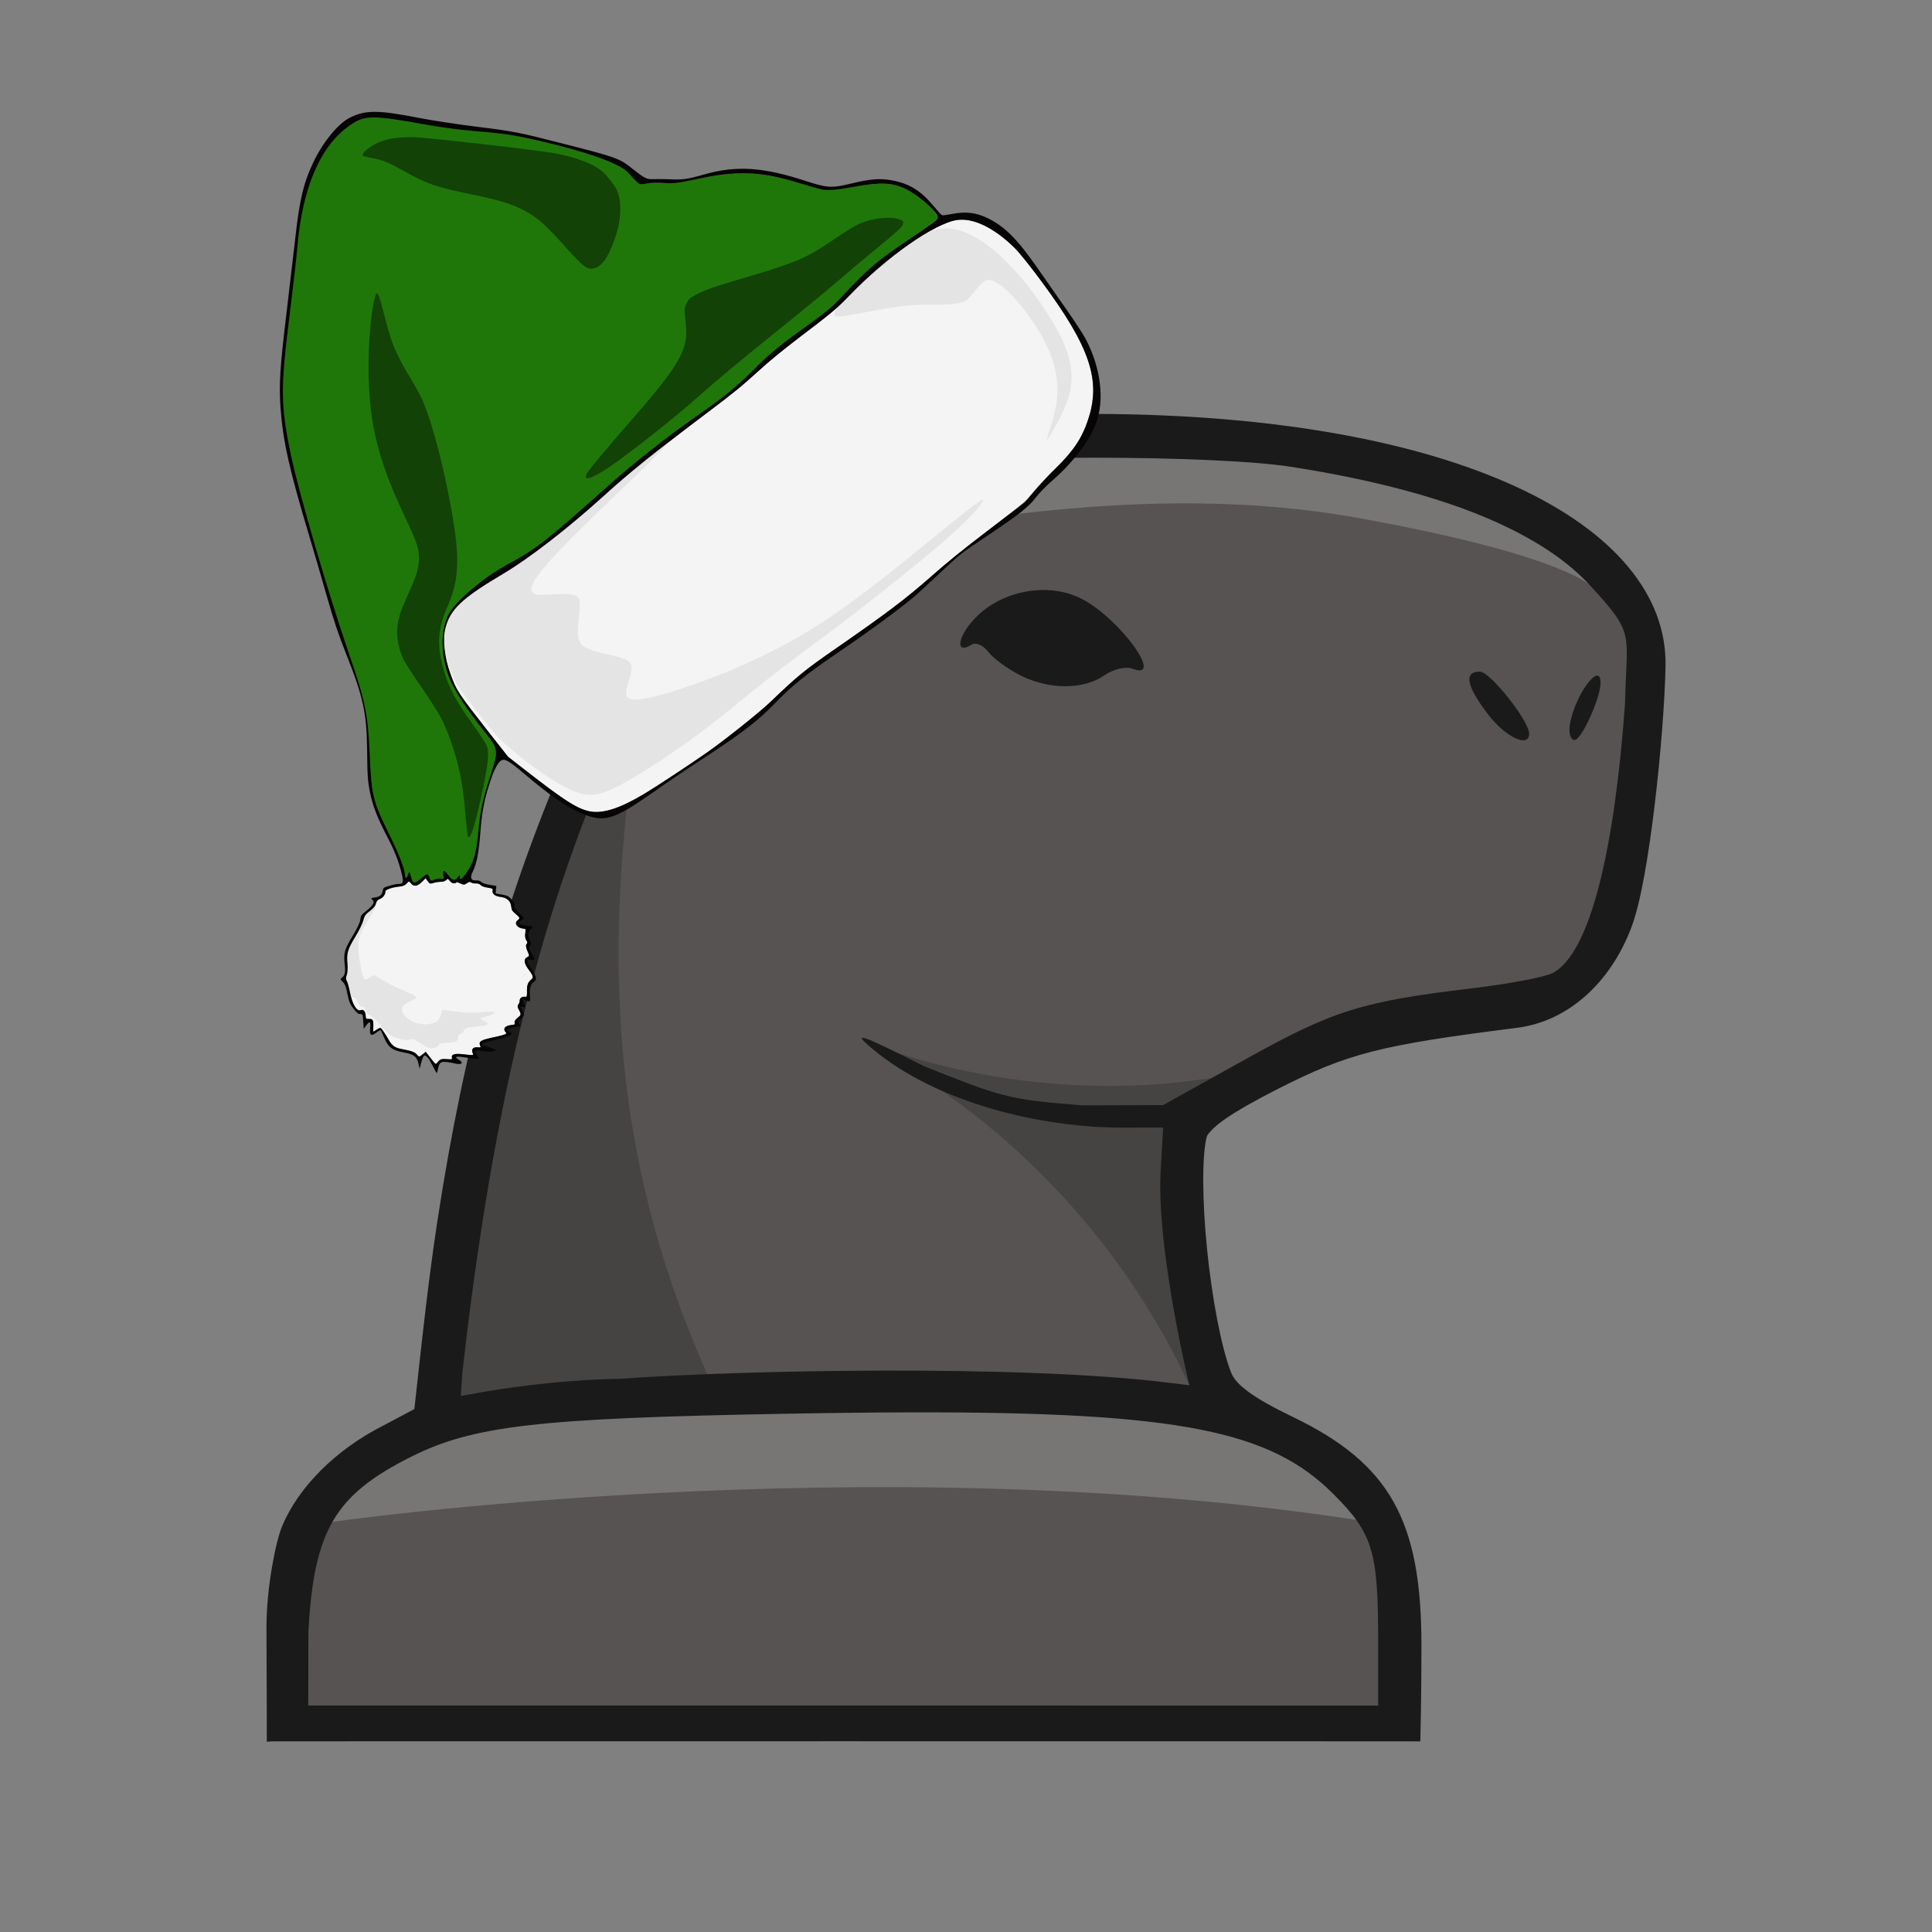 <?xml version="1.0" encoding="UTF-8" standalone="no"?>
<svg
   xmlns:dc="http://purl.org/dc/elements/1.1/"
   xmlns:cc="http://creativecommons.org/ns#"
   xmlns:rdf="http://www.w3.org/1999/02/22-rdf-syntax-ns#"
   xmlns:svg="http://www.w3.org/2000/svg"
   xmlns="http://www.w3.org/2000/svg"
   width="341.33"
   height="341.33"
   version="1.1"
   viewBox="0 0 341.33 341.33"
   id="svg9566">
  <rect x="0" y="0" width="341.33" height="341.33" fill="#808080" stroke="none"/>
  <title
     id="title9544">knight</title>
  <g
     id="g1055">
    <g
       transform="translate(-1.842)"
       id="g1224"
       style="display:inline" />
    <g
       id="g1633">
      <g
         id="g1611"
         style="display:inline"
         transform="translate(-1.842)">
        <path
           style="color:#000000;font-style:normal;font-variant:normal;font-weight:normal;font-stretch:normal;font-size:medium;line-height:normal;font-family:sans-serif;font-variant-ligatures:normal;font-variant-position:normal;font-variant-caps:normal;font-variant-numeric:normal;font-variant-alternates:normal;font-variant-east-asian:normal;font-feature-settings:normal;font-variation-settings:normal;text-indent:0;text-align:start;text-decoration:none;text-decoration-line:none;text-decoration-style:solid;text-decoration-color:#000000;letter-spacing:normal;word-spacing:normal;text-transform:none;writing-mode:lr-tb;direction:ltr;text-orientation:mixed;dominant-baseline:auto;baseline-shift:baseline;text-anchor:start;white-space:normal;shape-padding:0;shape-margin:0;inline-size:0;clip-rule:nonzero;display:inline;overflow:visible;visibility:visible;isolation:auto;mix-blend-mode:normal;color-interpolation:sRGB;color-interpolation-filters:linearRGB;solid-color:#000000;solid-opacity:1;vector-effect:none;fill:#565352;fill-opacity:1;fill-rule:nonzero;stroke:none;stroke-width:1.933;stroke-linecap:butt;stroke-linejoin:miter;stroke-miterlimit:4;stroke-dasharray:none;stroke-dashoffset:0;stroke-opacity:1;color-rendering:auto;image-rendering:auto;shape-rendering:auto;text-rendering:auto;enable-background:accumulate;stop-color:#000000"
           d="m 49.939,306.68 c 0,0 4e-6,-6.793 -0.055,-18.896 -0.034,-7.484 1.726,-15.468 2.692,-17.78 2.801,-6.704 9.312,-13.18 17.328,-17.236 l 6.046,-3.213 0.946,-8.557 c 0.462,-4.18 1.665,-15.291 3.166,-25.079 4.861,-31.714 11.572,-55.95 22.686,-81.925 3.138,-7.333 5.629,-15.133 5.536,-17.333 -0.093,-2.2 -0.567,-10.555 -1.052,-18.567 -1.069,-17.627 0.559,-26.286 6.238,-33.175 3.373,-4.092 4.911,-4.924 9.096,-4.924 2.771,0 6.972,0.674 9.336,1.498 3.99,1.391 4.627,1.18 8.871,-2.933 8.199,-7.947 17.013,-5.007 27.161,9.06 l 4.599,6.375 23.401,0.103 c 63.258,0.279 99.666,19.438 99.192,43.562 -0.237,12.041 -2.844,37.486 -5.927,45.725 -3.626,9.691 -10.91,16.152 -19.427,17.233 -24.269,3.078 -30.082,4.559 -42.411,10.802 -8.417,4.262 -12.735,7.236 -13.241,9.117 -1.991,7.416 0.607,32.814 4.33,42.326 0.998,2.551 4.162,4.87 11.374,8.339 16.747,8.055 22.176,17.724 22.176,39.496 0,9.497 -0.176,15.983 -0.176,15.983 0,0 -13.29,-0.019 -101.39,-0.019 -94.795,0 -100.49,0.018 -100.49,0.018 z"
           id="path1598" />
        <path
           d="m 60.325,268.9 c 0,0 94.949,-13.622 181.15,-0.374 113.48,17.44 0,0 0,0 0,0 -0.975,-12.523 -38.475,-18.523 -37.5,-6 -102.5,-0.25 -116,3 -13.5,3.25 -23.089,6.133 -26.676,15.896 z"
           fill="#ffffff"
           opacity="0.2"
           stop-color="#000000"
           style="font-variation-settings:normal;display:inline"
           id="path1216" />
        <path
           d="m 114.25,71 c 0,0 12.75,7.5 20.5,14.25 C 142.5,92 146.5,94 156,94 c 9.5,0 47,-9.5 85.75,-2.5 38.75,7 42,12.75 42,12.75 0,0 -2,-5.75 -25.25,-15.5 C 235.25,79 169.25,78.5 169.25,78.5 c 0,0 -8,-18 -14.25,-19.5 -6.25,-1.5 -6.5,-1.25 -9.25,-0.5 -2.75,0.75 -6.75,9.25 -13,7 -6.25,-2.25 -15.5,-3 -18.5,5.5 z"
           fill="#ffffff"
           opacity="0.2"
           stop-color="#000000"
           style="font-variation-settings:normal;display:inline"
           id="path1218" />
        <path
           d="M 116.051,117.906 C 89.051,163.406 82.885,248.27 82.885,248.27 l 0.018,2.242 c 0.504,-0.032 3.556,-0.394 3.869,-0.521 14.066,-2.209 27.84,-3.729 41.629,-3.744 -20.004,-42.5 -20.5,-82.506 -12.209,-128.249 z"
           opacity="0.19"
           stop-color="#000000"
           style="font-variation-settings:normal;display:inline"
           id="path1210" />
        <path
           id="path1212"
           style="font-variation-settings:normal;display:inline;opacity:0.19;vector-effect:none;fill:#000000;fill-opacity:1;stroke-width:1;stroke-linecap:butt;stroke-linejoin:miter;stroke-miterlimit:4;stroke-dasharray:none;stroke-dashoffset:0;stroke-opacity:1;stop-color:#000000;stop-opacity:1"
           d="m 155.619,184.381 c 0.274,1.604 4.945,2.932 6.747,4.498 21.511,13.219 38.939,32.961 49.593,55.832 0.508,0.904 1.416,4.072 1.076,1.275 -0.706,-15.208 -4.229,-30.156 -4.607,-45.385 -0.57,-1.904 0.749,-2.957 2.053,-3.993 2.421,-2.159 4.842,-4.319 7.263,-6.478 -20.274,3.549 -41.44,1.516 -60.84,-5.255 -0.43,-0.159 -0.86,-0.321 -1.285,-0.495 z" />
        <path
           id="path1600"
           style="color:#000000;font-style:normal;font-variant:normal;font-weight:normal;font-stretch:normal;font-size:medium;line-height:normal;font-family:sans-serif;font-variant-ligatures:normal;font-variant-position:normal;font-variant-caps:normal;font-variant-numeric:normal;font-variant-alternates:normal;font-variant-east-asian:normal;font-feature-settings:normal;font-variation-settings:normal;text-indent:0;text-align:start;text-decoration:none;text-decoration-line:none;text-decoration-style:solid;text-decoration-color:#000000;letter-spacing:normal;word-spacing:normal;text-transform:none;writing-mode:lr-tb;direction:ltr;text-orientation:mixed;dominant-baseline:auto;baseline-shift:baseline;text-anchor:start;white-space:normal;shape-padding:0;shape-margin:0;inline-size:0;clip-rule:nonzero;display:inline;overflow:visible;visibility:visible;isolation:auto;mix-blend-mode:normal;color-interpolation:sRGB;color-interpolation-filters:linearRGB;solid-color:#000000;solid-opacity:1;vector-effect:none;fill:#1a1a1a;fill-opacity:1;fill-rule:nonzero;stroke:none;stroke-linecap:butt;stroke-linejoin:miter;stroke-miterlimit:4;stroke-dasharray:none;stroke-dashoffset:0;stroke-opacity:1;color-rendering:auto;image-rendering:auto;shape-rendering:auto;text-rendering:auto;enable-background:accumulate;stop-color:#000000"
           d="m 148.49,53.273 c -3.567,-0.085 -7.032,1.49 -10.232,4.592 -2.111,2.046 -3.288,3.018 -4.162,3.307 -0.874,0.289 -1.753,0.093 -3.719,-0.592 -2.546,-0.887 -6.727,-1.553 -9.654,-1.553 -2.157,0 -3.796,0.224 -5.312,1.045 -1.516,0.821 -2.817,2.156 -4.529,4.232 -5.874,7.126 -7.53,16.142 -6.457,33.848 0.486,8.009 0.959,16.384 1.051,18.549 0.015,0.344 -0.099,1.227 -0.359,2.346 -0.261,1.118 -0.654,2.507 -1.15,4.061 -0.992,3.106 -2.391,6.868 -3.947,10.506 -11.144,26.046 -17.884,50.385 -22.754,82.158 -1.505,9.82 -2.708,20.943 -3.17,25.119 l -0.891,8.051 -5.578,2.965 c -8.198,4.148 -14.862,10.733 -17.783,17.725 -0.555,1.329 -1.217,3.892 -1.781,7.158 -0.564,3.266 -1.002,7.181 -0.984,11 0.055,12.101 0.055,18.891 0.055,18.891 v 1.031 l 1,-0.065 c 0.003,-10e-6 5.692,-0.018 100.461,-0.018 88.1,0 101.389,0.018 101.389,0.018 l 0.941,0.002 0.025,-0.941 c 0,0 0.178,-6.5 0.178,-16.01 0,-10.966 -1.362,-19.007 -4.932,-25.365 -3.57,-6.358 -9.32,-10.927 -17.793,-15.002 -7.16,-3.444 -10.074,-5.73 -10.893,-7.82 -1.783,-4.555 -3.385,-13.279 -4.246,-21.693 -0.861,-8.414 -0.947,-16.69 -0.051,-20.029 0.107,-0.398 1.138,-1.651 3.27,-3.119 2.132,-1.468 5.287,-3.266 9.475,-5.387 12.275,-6.216 17.846,-7.629 42.096,-10.705 8.926,-1.133 16.485,-7.896 20.211,-17.854 1.624,-4.342 3.016,-12.735 4.086,-21.66 1.07,-8.926 1.783,-18.308 1.902,-24.385 0.247,-12.553 -9.118,-23.691 -26.258,-31.619 C 250.853,78.131 225.821,73.271 194.096,73.131 L 171.186,73.029 166.875,67.053 c -5.133,-7.115 -9.966,-11.526 -14.789,-13.135 -1.206,-0.402 -2.407,-0.616 -3.596,-0.645 z m -0.754,6.965 c 2.068,0.075 4.366,1.521 7.504,4.355 4.921,4.446 10.77,13.366 9.525,14.529 -0.334,0.313 -3.631,0.976 -7.324,1.473 -5.83,0.784 -7.055,0.528 -9.297,-1.949 -1.42,-1.569 -4.249,-3.838 -6.285,-5.041 -4.588,-2.71 -4.629,-4.305 -0.25,-9.51 2.221,-2.639 4.059,-3.933 6.127,-3.857 z m -25.408,6.617 c 5.206,0.1 14.42,4.989 21.34,11.447 l 6.176,5.764 9.824,-1.631 c 12.756,-2.119 54.813,-2.09 68.49,0.047 25.138,3.928 43.424,10.751 52.867,21.055 7.926,8.649 6.357,8.002 6.064,20.854 -1.82,25.314 -6.047,43.919 -12.73,47.496 -1.351,0.723 -7.8,1.949 -14.33,2.725 -19.376,2.302 -24.473,3.895 -39.871,12.465 l -14.668,8.162 -14.225,0.045 c -13.3,-0.991 -14.712,-1.622 -28,-6.912 -11.383,-5.748 -12.966,-6.279 -9.109,-3.053 11.505,9.625 29.924,13.896 44,13.895 l 7.334,-0.002 -0.457,8.188 c -0.526,10.39 2.976,28.174 4.576,35.084 l 0.521,2.252 -3.811,-0.469 c -26.514,-3.257 -76.367,-2.179 -96.723,-0.67 -11.303,0.155 -22.07,1.937 -24.395,2.352 l -3.789,0.676 0.281,-4.158 c 5.443,-48.312 14.281,-83.683 28.553,-114.271 4.483,-9.609 4.97,-11.525 3.553,-14 -1.081,-1.887 -1.643,-9.097 -1.643,-21.1 0,-16.434 0.274,-18.605 2.797,-22 1.595,-2.147 4.343,-3.95 6.387,-4.193 0.31,-0.037 0.639,-0.052 0.986,-0.045 z m 61.752,37.383 c -4.127,0.066 -8.355,1.643 -11.357,4.52 -3.462,3.316 -4.236,7.094 -1.051,5.125 0.732,-0.452 2.04,0.112 2.908,1.254 0.868,1.142 3.378,2.998 5.578,4.125 5.084,2.605 11.264,2.633 14.928,0.066 1.57,-1.1 3.803,-1.636 4.963,-1.191 5.828,2.237 -2.206,-8.857 -8.934,-12.336 -2.118,-1.095 -4.559,-1.602 -7.035,-1.562 z m 77.363,14.422 c -2.871,0 -2.389,2.508 1.449,7.541 3.077,4.034 7.266,6.015 7.266,3.436 0,-2.287 -6.899,-10.977 -8.715,-10.977 z m 20.639,0.713 c -1.262,0.207 -3.883,4.375 -4.654,8.232 -0.475,2.374 0.305,3.139 0.744,3.139 1.248,0 4.6,-7.48 4.6,-10.1 0,-0.97 -0.269,-1.34 -0.689,-1.271 z M 161.215,249.525 c 47.535,-0.088 63.328,3.398 74.328,14.398 7.027,7.027 7.943,10.053 7.943,26.236 v 11.166 l -189.029,-0.012 0.033,-13.121 c 0.981,-17.81 4.655,-24.058 18.121,-30.811 10.993,-5.513 22.401,-6.823 66.209,-7.611 8.165,-0.147 15.604,-0.233 22.395,-0.246 z"
           transform="translate(1.842)" />
      </g>
      <g
         id="g966"
         style="display:inline">
        <path
           d="m 157.556,45.451 c -2.448,1.93 -4.976,4.165 -7.376,6.554 -2.645,2.633 -3.477,3.339 -8.545,7.266 -3.089,2.393 -6.373,5.067 -7.298,5.939 -1.028,0.97 -5.947,4.905 -12.657,10.128 -9.185,7.149 -11.542,9.062 -14.459,11.722 -4.802,4.38 -15.369,12.569 -18.742,14.526 -3.5,2.031 -6.793,4.446 -7.979,5.85 -2.239,2.649 -2.648,6.341 -1.207,10.862 0.991,3.106 1.489,3.913 6.142,9.926 l 4.252,5.494 2.874,2.223 c 9.013,6.969 10.9,7.956 14.112,7.389 3.297,-0.582 6.813,-2.545 17.273,-9.647 3.111,-2.112 10.679,-8.182 13.157,-10.551 3.583,-3.425 5.634,-5.066 11.208,-8.972 9.562,-6.701 11.019,-7.801 15.817,-11.93 2.571,-2.213 7.29,-6.038 10.828,-8.777 5.705,-4.417 6.391,-4.995 7.582,-6.388 0.72,-0.842 2.199,-2.443 3.285,-3.557 2.54,-2.604 3.282,-3.453 4.231,-4.831 1.655,-2.403 2.726,-5.442 3.016,-8.565 0.327,-3.518 -0.815,-7.476 -3.5,-12.137 -1.84,-3.194 -5.082,-7.83 -7.967,-11.387 -2.418,-2.982 -2.913,-3.505 -4.368,-4.623 -3.445,-2.648 -6.648,-3.681 -9.077,-2.928 -2.666,0.826 -6.521,3.197 -10.6,6.413 z M 68.245,157.275 c -0.148,0.115 -0.155,0.13 -0.175,0.343 -0.026,0.273 -0.182,0.584 -0.416,0.835 -0.153,0.164 -0.214,0.206 -0.511,0.352 -0.185,0.091 -0.37,0.192 -0.412,0.225 -0.104,0.081 -0.256,0.369 -0.347,0.663 -0.042,0.135 -0.136,0.332 -0.209,0.436 -0.166,0.236 -0.557,0.609 -0.973,0.931 -0.53,0.41 -0.786,0.752 -0.925,1.229 -0.286,0.978 -0.688,1.818 -1.631,3.412 -0.845,1.428 -1.13,2.084 -1.245,2.865 -0.069,0.47 -0.076,0.848 -0.026,1.564 0.07,0.989 0.023,1.758 -0.134,2.195 -0.092,0.256 -0.128,0.592 -0.08,0.744 0.019,0.059 0.077,0.19 0.13,0.292 0.133,0.259 0.307,0.895 0.526,1.906 0.334,1.544 0.616,2.28 1.093,2.847 0.291,0.346 0.474,0.429 0.803,0.362 0.346,-0.071 0.427,-0.053 0.595,0.134 0.183,0.204 0.259,0.423 0.292,0.839 0.014,0.178 0.037,0.362 0.051,0.409 0.04,0.131 0.164,0.173 0.477,0.165 0.448,-0.011 0.641,0.069 0.738,0.306 0.069,0.168 0.099,0.647 0.079,1.247 -0.012,0.362 7.84e-4,0.527 0.043,0.581 0.068,0.088 0.067,0.087 0.605,-0.258 0.405,-0.261 0.535,-0.31 0.651,-0.248 0.183,0.097 0.869,1.083 1.346,1.936 0.445,0.795 0.786,1.169 1.295,1.421 0.367,0.182 0.516,0.223 1.443,0.408 1.004,0.2 1.355,0.299 1.744,0.486 0.293,0.141 0.345,0.18 0.588,0.439 0.231,0.247 0.283,0.289 0.389,0.304 l 0.123,0.016 0.527,-0.415 0.526,-0.416 0.779,1.007 c 0.882,1.14 0.937,1.195 1.098,1.07 0.049,-0.038 0.149,-0.15 0.225,-0.248 0.39,-0.508 0.727,-0.612 1.716,-0.528 0.773,0.065 0.85,0.038 0.803,-0.289 -0.041,-0.278 0.018,-0.392 0.263,-0.507 0.362,-0.17 0.811,-0.172 2.297,-0.011 0.937,0.101 1.058,0.105 1.128,0.041 0.072,-0.068 0.07,-0.092 -0.018,-0.357 -0.109,-0.326 -0.101,-0.549 0.025,-0.715 0.16,-0.211 0.445,-0.279 0.975,-0.234 0.183,0.015 0.308,0.005 0.353,-0.03 0.061,-0.048 0.059,-0.08 -0.025,-0.297 -0.182,-0.47 -0.08,-0.701 0.414,-0.922 0.342,-0.153 0.796,-0.276 1.961,-0.535 1.139,-0.253 1.363,-0.309 1.753,-0.431 0.29,-0.091 0.466,-0.2 0.478,-0.295 0.004,-0.035 -0.054,-0.141 -0.144,-0.257 -0.258,-0.333 -0.257,-0.585 0.006,-0.826 0.203,-0.186 0.53,-0.297 1.07,-0.363 0.241,-0.03 0.462,-0.071 0.49,-0.092 0.06,-0.047 0.082,-0.189 0.053,-0.345 -0.044,-0.239 0.126,-0.488 0.62,-0.911 0.569,-0.488 0.572,-0.557 0.062,-1.51 -0.071,-0.133 -0.135,-0.277 -0.142,-0.321 -0.024,-0.144 0.042,-0.347 0.186,-0.56 0.119,-0.177 0.146,-0.256 0.173,-0.514 0.034,-0.325 0.083,-0.44 0.243,-0.564 0.17,-0.132 0.359,-0.182 0.628,-0.166 0.142,0.009 0.283,-0.002 0.311,-0.024 0.085,-0.066 0.112,-0.284 0.103,-0.832 -0.012,-0.725 0.056,-1.207 0.217,-1.534 0.127,-0.258 0.336,-0.511 0.589,-0.709 0.143,-0.112 0.231,-0.307 0.211,-0.469 -0.028,-0.22 -0.213,-0.549 -0.679,-1.204 -0.626,-0.881 -0.796,-1.299 -0.704,-1.741 0.046,-0.221 0.145,-0.334 0.427,-0.494 0.367,-0.209 0.375,-0.271 0.117,-0.864 -0.208,-0.478 -0.314,-0.81 -0.338,-1.068 -0.02,-0.209 0.005,-0.287 0.136,-0.44 0.125,-0.147 0.11,-0.282 -0.062,-0.569 -0.225,-0.376 -0.272,-0.684 -0.204,-1.329 0.031,-0.292 0.044,-0.571 0.029,-0.62 -0.035,-0.116 -0.097,-0.14 -0.481,-0.189 -0.21,-0.027 -0.4,-0.084 -0.585,-0.174 -0.245,-0.119 -0.29,-0.154 -0.44,-0.348 -0.136,-0.176 -0.168,-0.24 -0.17,-0.341 -0.005,-0.239 0.064,-0.367 0.319,-0.599 0.162,-0.147 0.244,-0.246 0.259,-0.309 0.036,-0.156 -0.129,-0.364 -0.622,-0.788 -0.653,-0.563 -0.689,-0.626 -0.812,-1.417 -0.058,-0.37 -0.182,-0.639 -0.423,-0.92 -0.324,-0.377 -0.729,-0.566 -1.46,-0.682 -1.025,-0.163 -1.438,-0.486 -1.397,-1.089 0.009,-0.136 -0.007,-0.265 -0.036,-0.302 -0.07,-0.09 -0.3,-0.161 -0.729,-0.223 -0.393,-0.058 -0.831,-0.172 -1.049,-0.275 -0.075,-0.035 -0.204,-0.126 -0.288,-0.201 -0.201,-0.18 -0.418,-0.266 -0.708,-0.276 -0.537,-0.02 -0.7,-0.047 -0.928,-0.156 -0.329,-0.158 -0.4,-0.149 -0.815,0.105 -0.19,0.117 -0.379,0.218 -0.421,0.225 -0.155,0.025 -0.408,-0.042 -0.778,-0.205 -0.566,-0.249 -0.556,-0.245 -0.65,-0.145 -0.055,0.058 -0.136,0.096 -0.253,0.119 -0.369,0.072 -0.527,0.001 -0.892,-0.399 -0.17,-0.186 -0.297,-0.3 -0.36,-0.322 -0.093,-0.032 -0.106,-0.026 -0.277,0.135 -0.256,0.242 -0.461,0.311 -1.014,0.346 -0.576,0.036 -0.808,0.073 -1.246,0.196 -0.642,0.179 -0.646,0.178 -1.087,-0.412 l -0.319,-0.428 -0.33,0.342 c -0.181,0.188 -0.479,0.459 -0.664,0.603 -0.283,0.22 -0.368,0.271 -0.545,0.323 -0.437,0.129 -0.659,0.051 -1.03,-0.362 -0.344,-0.384 -0.366,-0.386 -0.7,-0.049 -0.461,0.465 -0.617,0.529 -1.599,0.657 -0.918,0.119 -1.746,0.366 -2.073,0.619 z"
           fill="#f4f4f4"
           stop-color="#000000"
           stroke-width="0"
           style="paint-order:stroke markers fill"
           id="path1496" />
        <path
           d="m 61.35,22.447 c -2.73,2.008 -4.97,5.33 -6.515,9.687 -1.408,3.969 -1.849,4.982 -3.814,24.563 -1.43,12.402 -1.397,15.41 0.252,23.17 1.579,7.436 5.897,22.373 10.071,34.839 1.985,5.929 2.389,7.261 2.232,7.382 -0.074,0.057 -0.023,0.174 0.115,0.258 0.138,0.084 0.228,0.344 0.198,0.577 -0.03,0.233 0.023,0.433 0.118,0.446 0.096,0.012 0.088,0.089 -0.019,0.171 -0.107,0.083 -0.1,0.187 0.017,0.23 0.481,0.18 0.977,4.005 1.299,10.012 0.002,0.041 0.004,0.07 0.006,0.111 l 0.014,0.218 c 0.128,2.331 0.256,3.995 0.48,5.384 0.009,0.054 0.022,0.101 0.031,0.155 0.076,0.45 0.163,0.884 0.265,1.298 0.02,0.08 0.045,0.162 0.066,0.241 0.103,0.393 0.222,0.789 0.356,1.182 0.004,0.011 0.005,0.023 0.009,0.034 0.007,0.021 0.019,0.044 0.026,0.064 0.172,0.495 0.374,1.018 0.607,1.566 0.011,0.025 0.023,0.056 0.034,0.082 0.294,0.688 0.624,1.416 1.036,2.282 1.136,2.643 2.63,5.204 3.279,7.964 0.053,0.677 0.045,0.928 0.156,0.932 0.65,-0.492 0.641,-0.553 1.018,-0.089 0.14,0.636 0.282,0.853 0.699,0.755 0.188,-0.048 0.533,-0.279 0.816,-0.53 1.286,-1.021 0.86,-0.997 1.602,-0.419 0.077,0.15 0.11,0.307 0.172,0.388 0.083,0.134 0.181,0.226 0.26,0.232 0.766,-0.334 1.402,-0.338 2.232,-0.263 0.809,-1.036 1.517,0.432 2.016,0.063 0.753,-0.141 1.131,0.097 1.703,-0.287 0.605,-0.575 0.392,-0.984 0.892,-2.01 0.072,-0.149 0.144,-0.246 0.206,-0.38 0.042,-0.099 0.105,-0.242 0.145,-0.345 1.234,-3.04 1.064,-6.772 1.715,-9.962 0.007,-0.036 0.011,-0.036 0.019,-0.078 0.133,-0.65 0.285,-1.274 0.492,-2.029 0.055,-0.201 0.129,-0.444 0.189,-0.655 0.36,-1.228 0.63,-2.103 0.945,-3.109 1.348,-3.156 1.597,-4.292 -0.936,-7.066 -0.661,-0.776 -1.239,-1.544 -1.875,-2.378 -0.69,-0.925 -1.331,-1.822 -1.905,-2.677 -0.276,-0.412 -0.504,-0.775 -0.744,-1.154 -0.777,-1.229 -1.425,-2.356 -1.795,-3.213 -1.711,-3.967 -1.794,-8.884 -0.196,-11.673 0.278,-0.486 0.728,-1.05 1.307,-1.676 l 0.06,-0.063 c 0.251,-0.266 0.516,-0.53 0.786,-0.794 0.08,-0.077 0.15,-0.152 0.233,-0.231 0.194,-0.186 0.398,-0.37 0.6,-0.554 0.24,-0.217 0.493,-0.44 0.759,-0.669 0.191,-0.163 0.38,-0.326 0.577,-0.487 0.107,-0.089 2.016,-1.075 1.124,-0.795 7.44,-4.343 13.512,-8.83 24.666,-18.598 2.41,-2.027 5.586,-4.839 7.591,-6.366 12.906,-9.321 14.133,-10.805 16.35,-13.044 1.776,-1.793 2.87,-2.699 7.953,-6.571 5.669,-4.319 5.981,-4.582 8.14,-6.878 3.151,-3.35 5.75,-5.601 9.241,-8.009 1.61,-1.111 3.863,-2.723 5.008,-3.582 l 2.08,-1.562 -0.79,-1.118 c -0.51,-0.721 -1.233,-1.466 -2.037,-2.093 -3.813,-2.976 -5.774,-3.364 -12.019,-2.381 -1.847,0.291 -3.808,0.543 -4.358,0.561 -0.576,0.018 -2.801,-0.476 -5.246,-1.166 -7.336,-2.069 -10.558,-2.206 -18.116,-0.767 -2.665,0.507 -4.59,0.737 -5.906,0.706 -1.074,-0.025 -2.442,0.019 -3.042,0.097 -0.6,0.078 -1.182,0.109 -1.292,0.068 -0.11,-0.041 -0.745,-0.649 -1.411,-1.351 -1.053,-1.109 -1.445,-1.526 -3.208,-2.362 -7.707,-3.014 -16.941,-5.023 -24.047,-5.765 -4.806,-0.488 -10.779,-1.407 -13.327,-1.801 -5.374,-0.83 -6.491,-0.619 -8.461,0.5 -0.41,0.233 -0.809,0.492 -1.199,0.779 z"
           fill="#e01010"
           stop-color="#000000"
           stroke-width="0"
           style="fill:#207709;fill-opacity:1;paint-order:stroke markers fill"
           id="path1510" />
        <path
           d="m 84.171,181.351 c -1.7,0.143 -2.083,0.287 -2.293,0.867 -0.071,0.194 -0.273,0.353 -0.5,0.392 -0.274,0.046 -0.393,0.216 -0.423,0.602 -0.059,0.77 -0.406,0.95 -1.945,1.007 -1.009,0.038 -1.401,0.141 -1.511,0.4 -0.181,0.426 -0.932,0.679 -1.611,0.544 -0.271,-0.054 -1.03,-0.463 -1.688,-0.908 -0.954,-0.647 -1.288,-0.769 -1.657,-0.608 -0.557,0.244 -1.958,-0.002 -3.158,-0.555 -0.697,-0.321 -1.163,-0.743 -2.251,-2.041 -0.984,-1.175 -1.502,-1.661 -1.832,-1.724 -0.387,-0.073 -0.488,-0.189 -0.636,-0.735 -0.152,-0.557 -0.247,-0.66 -0.684,-0.738 -0.421,-0.075 -0.559,-0.215 -0.808,-0.821 -0.267,-0.651 -0.381,-0.748 -1.059,-0.894 -0.418,-0.09 -0.45,-0.913 -0.474,-0.984 -0.705,-2.097 -0.616,-2.745 -0.446,-4.824 0.052,-0.633 -0.075,-1.705 -0.015,-2.386 0.246,-1.146 0.23,-0.541 1.607,-2.997 0.989,-1.595 1.249,-3.272 2.517,-4.246 0.63,-0.447 1.036,-0.548 0.992,-0.199 -0.009,0.067 -0.53,0.926 -1.158,1.908 -1.551,2.426 -1.912,3.422 -1.851,5.111 0.055,1.52 0.654,4.732 0.993,5.33 0.171,0.301 0.325,0.282 0.983,-0.118 l 0.781,-0.476 1.909,1.093 c 1.05,0.601 2.691,1.41 3.647,1.797 2.114,0.857 2.309,1.048 1.477,1.445 -0.335,0.16 -0.914,0.462 -1.285,0.671 -2.331,1.31 1.041,4.229 4.196,3.633 1.152,-0.218 1.648,-0.647 1.918,-1.662 l 0.227,-0.852 2.517,0.352 c 1.545,0.216 3.163,0.271 4.19,0.144 0.92,-0.114 1.91,-0.166 2.2,-0.114 0.505,0.09 0.514,0.104 0.218,0.328 -0.17,0.128 -0.735,0.334 -1.256,0.458 -1.264,0.299 -1.351,0.401 -0.629,0.737 1.338,0.622 1.05,0.877 -1.202,1.066 z m 8.164,-8.931 c 0.123,-0.16 0.377,-0.356 0.563,-0.435 0.186,-0.079 0.085,0.052 -0.224,0.291 -0.309,0.239 -0.462,0.304 -0.338,0.144 z M 185.581,82.526 c 0.08,-0.136 0.223,-0.238 0.318,-0.226 0.095,0.012 0.029,0.124 -0.146,0.248 -0.193,0.137 -0.261,0.129 -0.172,-0.022 z m -65.363,49.455 c -5.013,3.529 -10.01,6.572 -12.49,7.605 -2.895,1.206 -4.639,1.118 -7.607,-0.386 -3.197,-1.62 -7.881,-4.995 -11.176,-8.053 -1.309,-1.215 -2.361,-2.444 -4.96,-5.799 -3.059,-3.948 -3.353,-4.383 -4.043,-5.994 -0.409,-0.955 -0.96,-2.727 -1.224,-3.936 -0.761,-3.486 -0.383,-5.661 1.398,-8.038 8.295,-7.916 14.989,-8.667 26.212,-20.398 1.13,-1.005 4.078,-3.472 6.55,-5.483 14.386,-11.629 -1.792,3.744 -3.823,5.687 C 98.314,97.448 94.727,101.356 93.933,103.659 c -0.165,0.477 -0.117,0.708 0.222,1.067 0.38,0.403 0.802,0.437 3.501,0.283 3.276,-0.187 4.31,0.011 4.699,0.9 0.122,0.279 0.084,1.742 -0.084,3.252 -0.299,2.68 -0.198,3.869 0.391,4.63 0.511,0.66 2.253,1.328 4.937,1.892 2.965,0.623 3.899,1.114 4.012,2.111 0.039,0.342 -0.172,1.392 -0.469,2.334 -0.689,2.187 -0.693,2.953 -0.017,3.256 0.788,0.353 1.468,0.313 4.142,-0.241 3.033,-0.628 10.139,-3.1 14.905,-5.185 11.327,-4.954 17.962,-9.275 32.551,-21.198 8.249,-6.742 10.76,-8.678 10.943,-8.441 0.264,0.341 -1.998,2.844 -5.399,5.974 -3.862,3.554 -16.486,13.631 -23.669,18.894 -4.636,3.397 -8.843,6.634 -12.563,9.668 -6.331,5.162 -7.833,6.323 -11.816,9.127 z m 64.734,-54.316 c -0.032,-0.041 0.265,-1.04 0.658,-2.221 1.953,-5.859 1.546,-10.353 -1.429,-15.817 -2.588,-4.752 -6.715,-9.409 -8.933,-10.079 -0.984,-0.297 -1.521,0.022 -2.878,1.709 -0.653,0.812 -1.376,1.621 -1.606,1.797 -0.685,0.523 -2.897,0.836 -5.539,0.782 -3.784,-0.077 -6.303,0.183 -11.614,1.195 -5.587,1.065 -6.134,1.108 -6.199,0.494 -0.064,-0.612 0.618,-1.45 3.479,-4.277 9.964,-9.844 14.079,-12.08 19.126,-10.393 4.188,1.4 9.574,6.397 14.043,13.029 5.923,8.79 6.634,13.351 3.132,20.097 -0.942,1.813 -2.149,3.801 -2.239,3.685 z"
           fill="#e4e4e4"
           id="path1498"
           style="stroke-width:0.203" />
        <path
           d="m 82.694,147.836 c -0.105,-0.136 -0.292,-1.841 -0.656,-5.97 -0.434,-4.934 -1.853,-10.29 -3.821,-14.421 -0.61,-1.28 -1.776,-3.152 -3.768,-6.046 -1.587,-2.306 -3.031,-4.542 -3.209,-4.969 -1.489,-3.564 -1.44,-6.204 0.181,-9.89 0.308,-0.699 0.967,-2.2 1.465,-3.335 1.054,-2.401 1.353,-4.15 1.01,-5.921 -0.274,-1.417 -0.563,-2.131 -2.774,-6.865 -4.686,-10.031 -6.17,-16.767 -5.995,-27.209 0.085,-5.028 0.817,-10.913 1.416,-11.376 0.245,-0.19 0.563,0.716 1.378,3.922 1.29,5.073 1.922,6.598 4.568,11.007 0.782,1.303 1.675,2.918 1.984,3.589 1.49,3.229 3.202,9.28 4.657,16.456 2.218,10.946 2.205,15.219 -0.064,20.335 -1.777,4.007 -1.934,7.008 -0.6,11.478 0.883,2.957 2.113,5.247 4.947,9.204 1.848,2.581 2.541,3.68 2.7,4.281 0.303,1.147 0.004,3.596 -1.005,8.223 -1.226,5.626 -2.002,8.039 -2.414,7.507 z M 107.21,82.799 c -2.995,1.948 -4.323,2.252 -3.492,0.799 0.466,-0.816 3.128,-3.996 8.278,-9.889 6.523,-7.465 8.67,-10.673 9.157,-13.68 0.125,-0.777 0.106,-2.314 -0.044,-3.453 -0.228,-1.739 -0.201,-2.191 0.179,-2.955 0.416,-0.836 0.54,-0.95 1.715,-1.575 1.59,-0.846 3.265,-1.429 8.557,-2.982 8.958,-2.628 10.961,-3.482 15.591,-6.65 1.684,-1.152 3.637,-2.379 4.339,-2.725 2.343,-1.157 6.061,-1.579 7.602,-0.863 0.564,0.262 0.583,0.304 0.388,0.869 -0.174,0.504 -0.874,1.142 -4.637,4.223 -2.438,1.996 -5.637,4.687 -7.11,5.98 -1.473,1.293 -6.529,5.444 -11.237,9.224 -5.405,4.34 -10.125,8.274 -12.81,10.676 -4.415,3.949 -13.113,10.814 -16.474,13 z M 105.012,47.392 C 103.734,47.708 103.209,47.311 99.572,43.277 96.482,39.851 95.237,38.715 93.361,37.612 90.856,36.139 88.723,35.456 82.877,34.253 77.151,33.075 75.323,32.448 71.766,30.446 68.705,28.722 67.568,28.243 65.845,27.95 c -0.889,-0.151 -1.669,-0.343 -1.733,-0.427 -0.363,-0.469 1.543,-1.951 3.302,-2.568 1.535,-0.538 3.414,-0.771 5.832,-0.72 2.1,0.044 21.8,2.296 24.566,2.808 3.828,0.709 6.642,1.737 8.375,3.058 0.8,0.61 2.399,2.589 2.783,3.446 0.942,2.1 0.807,5.372 -0.357,8.658 -1.137,3.21 -2.284,4.862 -3.602,5.188 z"
           fill="#9a0908"
           id="path1502"
           style="fill:#124205;fill-opacity:1;stroke-width:0.203" />
        <path
           d="m 86.957,185.742 c -0.359,0.096 -1.151,0.071 -1.76,-0.055 -1.188,-0.246 -1.494,-0.02 -0.941,0.694 0.19,0.245 0.334,0.536 0.32,0.646 -0.014,0.11 -0.917,0.047 -2.006,-0.139 -2.006,-0.343 -2.459,-0.243 -1.515,0.334 0.895,0.547 0.589,0.927 -0.556,0.689 -2.548,-0.53 -2.814,-0.458 -3.095,0.845 -0.092,0.424 -0.198,0.796 -0.237,0.826 -0.038,0.03 -0.345,-0.507 -0.682,-1.193 -0.664,-1.355 -1.2,-2.014 -1.54,-1.893 -0.119,0.042 -0.352,0.585 -0.517,1.206 l -0.3,1.129 -0.192,-0.908 c -0.261,-1.232 -0.8,-1.647 -2.569,-1.976 -2.055,-0.383 -2.751,-0.892 -3.457,-2.527 -0.304,-0.704 -0.595,-1.334 -0.648,-1.399 -0.052,-0.066 -0.42,0.132 -0.818,0.44 -0.897,0.694 -1.194,0.435 -1.044,-0.911 0.121,-1.082 -0.119,-1.209 -0.707,-0.376 l -0.421,0.597 -0.096,-1.316 c -0.089,-1.225 -0.126,-1.316 -0.538,-1.304 -0.337,0.009 -0.62,-0.218 -1.191,-0.955 -0.615,-0.795 -0.805,-1.259 -1.068,-2.609 -0.245,-1.258 -0.436,-1.751 -0.819,-2.109 -0.427,-0.399 -0.453,-0.503 -0.178,-0.716 0.559,-0.433 0.677,-0.991 0.513,-2.437 -0.219,-1.931 -0.02,-2.626 1.427,-5.008 0.798,-1.313 1.282,-2.347 1.331,-2.845 0.067,-0.679 0.197,-0.875 0.991,-1.49 1.212,-0.938 1.627,-1.619 1.192,-1.955 -0.388,-0.299 -0.312,-0.378 0.47,-0.487 0.805,-0.113 1.195,-0.452 1.303,-1.132 0.092,-0.579 0.096,-0.582 1.226,-0.927 0.623,-0.191 1.327,-0.332 1.564,-0.315 0.794,0.058 0.931,-0.317 0.607,-1.66 -0.574,-2.378 -1.228,-4.056 -2.62,-6.724 -1.693,-3.245 -2.56,-5.475 -3.012,-7.748 -0.412,-2.073 -0.467,-2.884 -0.521,-7.775 -0.07,-6.307 -0.728,-9.274 -3.712,-16.749 -1.279,-3.203 -2.273,-6.175 -3.421,-10.224 -0.89,-3.14 -2.279,-7.905 -3.087,-10.589 -3.493,-11.614 -4.654,-16.797 -5.074,-22.649 -0.289,-4.028 -0.104,-7.06 0.992,-16.196 0.599,-4.991 1.345,-11.357 1.659,-14.148 0.737,-6.55 1.443,-9.471 3.157,-13.05 1.739,-3.632 4.393,-6.852 6.508,-7.895 2.734,-1.348 4.961,-1.334 12.18,0.079 2.259,0.442 6.879,1.146 10.265,1.564 6.411,0.792 7.255,0.956 14.851,2.898 9.856,2.519 10.212,2.647 12.6,4.538 2.201,1.742 2.463,1.867 3.796,1.809 0.64,-0.028 1.985,-0.011 2.989,0.037 1.971,0.095 3.086,-0.064 5.635,-0.805 5.783,-1.68 10.527,-1.398 18.103,1.076 3.854,1.258 4.625,1.306 7.997,0.492 3.399,-0.82 5.094,-0.969 7.103,-0.62 3.132,0.543 5.226,1.794 7.407,4.426 0.768,0.927 1.499,1.723 1.624,1.77 0.125,0.047 1.014,-0.069 1.977,-0.256 2.202,-0.43 4.139,-0.186 6.078,0.767 3.037,1.492 5.246,3.7 8.785,8.781 1.317,1.892 3.6,5.156 5.073,7.253 1.473,2.098 3.036,4.492 3.474,5.322 2.686,5.084 3.378,10.866 1.796,14.99 -1.149,2.995 -4.054,6.822 -7.419,9.775 -1.388,1.218 -2.574,2.422 -3.166,3.215 -1.231,1.649 -3.032,3.067 -8.778,6.909 -4.318,2.888 -4.586,3.094 -7.32,5.651 -1.561,1.46 -3.649,3.398 -4.641,4.308 -2.086,1.913 -8.011,6.314 -13.871,10.302 -5.907,4.02 -8.395,6.003 -11.285,8.995 -3.032,3.14 -5.704,5.238 -11.603,9.115 -5.731,3.766 -6.443,4.247 -10.487,7.073 -6.664,4.658 -8.382,5.144 -12.291,3.478 -2.715,-1.157 -5.622,-3.171 -10.203,-7.066 -2.35,-1.998 -3.224,-2.544 -3.799,-2.371 -0.617,0.186 -1.3,1.345 -2.008,3.413 -1.123,3.277 -1.605,5.695 -1.874,9.395 -0.257,3.54 -0.635,5.459 -1.381,7.016 -0.485,1.013 -0.247,1.526 0.675,1.453 0.333,-0.026 0.712,0.09 0.843,0.259 0.13,0.169 0.789,0.4 1.464,0.514 l 1.227,0.207 -0.127,1.321 1.141,0.205 c 0.973,0.175 1.232,0.317 1.756,0.966 0.43,0.532 0.566,0.843 0.451,1.033 -0.132,0.218 0.016,0.458 0.754,1.227 l 0.919,0.956 -0.495,0.383 c -0.669,0.517 -0.427,0.741 1.016,0.938 1.158,0.159 1.193,0.179 0.81,0.475 -0.641,0.496 -0.769,1.283 -0.337,2.074 0.283,0.518 0.312,0.773 0.106,0.932 -0.33,0.256 -0.279,0.493 0.353,1.622 0.518,0.927 0.473,1.056 -0.317,0.915 -0.776,-0.138 -0.739,0.243 0.153,1.599 0.963,1.463 1.039,1.854 0.448,2.311 -0.722,0.559 -0.818,0.844 -0.706,2.111 0.057,0.65 0.042,1.23 -0.034,1.289 -0.076,0.059 -0.398,-0.01 -0.714,-0.154 l -0.575,-0.261 0.177,0.587 c 0.097,0.323 0.241,0.674 0.319,0.781 0.078,0.107 -0.052,0.142 -0.289,0.078 -0.607,-0.163 -0.69,-0.027 -0.297,0.487 0.527,0.689 0.475,1.11 -0.201,1.633 -0.528,0.408 -0.57,0.518 -0.316,0.823 0.161,0.194 0.266,0.372 0.234,0.397 -0.032,0.025 -0.568,0.143 -1.192,0.263 -1.263,0.242 -1.409,0.415 -0.68,0.799 0.459,0.242 0.465,0.284 0.075,0.586 -0.231,0.179 -1.359,0.531 -2.506,0.783 -1.981,0.435 -2.624,0.672 -2.447,0.9 0.043,0.056 0.615,0.261 1.27,0.456 0.655,0.195 1.186,0.395 1.18,0.445 -0.006,0.05 -0.305,0.169 -0.664,0.265 z m 2.412,-3.355 c -0.607,-0.604 -0.152,-1.202 0.983,-1.292 0.584,-0.046 0.619,-0.073 0.565,-0.437 -0.039,-0.261 0.148,-0.548 0.574,-0.877 0.656,-0.508 0.657,-0.559 0.027,-1.689 -0.109,-0.196 -0.076,-0.495 0.074,-0.664 0.15,-0.169 0.253,-0.452 0.229,-0.63 -0.058,-0.425 0.445,-0.799 0.928,-0.692 0.329,0.073 0.38,-0.057 0.353,-0.902 -0.035,-1.115 0.159,-1.676 0.734,-2.121 0.479,-0.371 0.394,-0.71 -0.449,-1.8 -0.808,-1.044 -0.903,-1.888 -0.247,-2.175 0.38,-0.166 0.413,-0.283 0.205,-0.716 -0.432,-0.9 -0.524,-1.461 -0.272,-1.656 0.156,-0.121 0.128,-0.34 -0.079,-0.607 -0.198,-0.256 -0.272,-0.734 -0.19,-1.238 0.117,-0.722 0.084,-0.822 -0.274,-0.834 -1.088,-0.037 -1.778,-0.922 -1.118,-1.433 0.517,-0.4 0.489,-0.509 -0.31,-1.164 -0.584,-0.479 -0.72,-0.694 -0.76,-1.196 -0.081,-1.033 -0.742,-1.67 -1.863,-1.795 -1.028,-0.115 -1.583,-0.562 -1.448,-1.166 0.065,-0.292 -0.091,-0.377 -0.884,-0.478 -0.53,-0.068 -1.079,-0.273 -1.222,-0.457 -0.142,-0.184 -0.524,-0.313 -0.85,-0.287 -0.325,0.026 -0.709,-0.056 -0.852,-0.182 -0.174,-0.152 -0.42,-0.105 -0.74,0.143 -0.387,0.3 -0.617,0.305 -1.196,0.026 -0.394,-0.19 -0.673,-0.288 -0.619,-0.219 0.054,0.07 -0.107,0.161 -0.357,0.203 -0.304,0.051 -0.582,-0.088 -0.838,-0.419 -0.321,-0.415 -0.425,-0.442 -0.638,-0.164 -0.151,0.195 -0.544,0.328 -0.96,0.324 -0.388,-0.004 -0.983,0.089 -1.321,0.206 -0.524,0.182 -0.671,0.135 -0.99,-0.318 l -0.374,-0.531 -0.61,0.621 c -0.806,0.822 -1.476,0.929 -1.953,0.314 -0.34,-0.44 -0.394,-0.44 -0.774,-0.001 -0.299,0.345 -0.65,0.492 -1.308,0.551 -1.199,0.107 -2.483,0.548 -2.459,0.845 0.041,0.511 -0.395,1.123 -0.96,1.348 -0.442,0.176 -0.607,0.365 -0.713,0.818 -0.1,0.423 -0.399,0.79 -1.063,1.304 -0.784,0.607 -0.96,0.859 -1.156,1.661 -0.128,0.52 -0.779,1.846 -1.448,2.946 -1.338,2.201 -1.521,2.854 -1.346,4.805 0.065,0.723 7.14e-4,1.597 -0.143,1.941 -0.155,0.372 -0.157,0.76 -0.005,0.958 0.141,0.183 0.407,1.126 0.592,2.095 0.395,2.074 1.203,3.401 1.891,3.108 0.467,-0.199 0.842,0.231 0.879,1.007 0.026,0.536 0.059,0.569 0.55,0.545 0.699,-0.033 0.831,0.188 0.796,1.331 l -0.03,0.965 0.645,-0.419 c 0.635,-0.412 0.653,-0.408 1.118,0.242 0.26,0.364 0.684,1.041 0.941,1.505 0.631,1.139 1.125,1.485 2.461,1.724 1.635,0.292 2.242,0.525 2.613,1.005 0.299,0.387 0.381,0.381 0.917,-0.06 l 0.589,-0.485 0.884,1.143 c 0.884,1.142 0.885,1.142 1.198,0.718 0.415,-0.561 0.741,-0.664 1.78,-0.561 0.714,0.07 0.85,0.028 0.769,-0.241 -0.185,-0.614 0.544,-0.827 2.102,-0.616 0.855,0.116 1.59,0.183 1.633,0.15 0.043,-0.034 0.005,-0.235 -0.085,-0.447 -0.253,-0.594 0.121,-1.006 0.851,-0.936 0.642,0.061 0.643,0.06 0.475,-0.334 -0.295,-0.692 0.128,-0.957 2.235,-1.403 2.194,-0.464 2.599,-0.623 2.311,-0.909 z M 135.871,124.235 c 4.959,-4.783 6.226,-5.822 11.793,-9.666 8.656,-5.977 12.474,-8.863 16.862,-12.748 2.86,-2.532 5.557,-4.713 10.195,-8.245 l 6.306,-4.802 1.672,-1.99 c 0.92,-1.095 2.603,-2.891 3.742,-3.992 3.182,-3.079 4.673,-5.292 5.786,-8.591 2.364,-7.006 0.377,-12.873 -8.346,-24.641 -2.178,-2.938 -3.693,-4.829 -4.54,-5.666 -3.683,-3.64 -7.294,-5.42 -10.196,-5.027 -3.978,0.539 -12.569,6.567 -19.163,13.444 -2.143,2.235 -3.268,3.169 -9.155,7.598 -2.702,2.033 -4.76,3.738 -7.046,5.838 -2.594,2.383 -4.301,3.772 -8.672,7.058 -9.688,7.285 -13.627,10.449 -18.462,14.83 -6.286,5.696 -13.133,11 -17.673,13.691 -7.379,4.373 -9.436,6.311 -10.295,9.7 -0.496,1.958 -0.146,5.113 0.884,7.958 1.138,3.147 1.278,3.36 6.871,10.473 l 3.322,4.225 2.906,2.262 c 7.327,5.704 9.283,6.956 11.568,7.406 2.3,0.452 5.337,-0.538 9.686,-3.157 1.961,-1.182 7.675,-4.951 10.885,-7.182 3.172,-2.204 9.265,-7.034 11.069,-8.775 z m -53.034,29.301 c 0.938,-1.557 1.358,-3.21 1.677,-6.612 0.351,-3.737 0.74,-5.58 2.02,-9.567 1.622,-5.055 1.65,-4.863 -1.206,-8.445 -2.657,-3.332 -4.884,-6.693 -5.755,-8.687 -1.838,-4.204 -1.866,-9.342 -0.067,-12.115 1.559,-2.402 6.26,-6.294 10.068,-8.335 4.952,-2.654 7.126,-4.34 17.108,-13.259 5.424,-4.847 11,-9.25 16.987,-13.416 4.418,-3.073 6.761,-5.026 10.3,-8.583 2.135,-2.146 4.297,-3.882 9.045,-7.265 3.504,-2.496 3.728,-2.687 5.815,-4.939 4.369,-4.716 6.291,-6.351 11.778,-10.018 1.537,-1.027 3.339,-2.277 4.003,-2.778 1.159,-0.872 1.2,-0.929 0.996,-1.383 -0.532,-1.184 -3.477,-3.707 -5.472,-4.688 -2.429,-1.194 -4.486,-1.296 -9.172,-0.454 -3,0.539 -4.561,0.682 -5.604,0.514 -0.382,-0.062 -2.302,-0.6 -4.266,-1.195 -6.792,-2.06 -10.795,-2.206 -18.035,-0.658 -3.152,0.674 -4.176,0.796 -5.691,0.677 -1.016,-0.08 -2.332,-0.052 -2.924,0.062 -0.592,0.114 -1.228,0.17 -1.413,0.126 -0.185,-0.044 -0.825,-0.645 -1.423,-1.335 -0.924,-1.067 -1.338,-1.381 -2.769,-2.097 -2.729,-1.367 -8.226,-3.035 -14.822,-4.497 -3.417,-0.758 -5.786,-1.092 -10.131,-1.43 -2.168,-0.169 -5.765,-0.633 -7.994,-1.031 -10.388,-1.858 -11.369,-1.852 -14.17,0.091 -5.111,3.544 -8.326,11.056 -9.177,21.433 -0.117,1.434 -0.755,7.015 -1.417,12.404 -1.568,12.765 -1.531,15.751 0.306,24.44 1.459,6.9 6.554,24.308 10.336,35.315 2.754,8.015 3.236,10.348 3.541,17.156 0.345,7.69 0.534,8.471 3.536,14.597 1.749,3.57 2.608,5.794 2.703,7.002 0.059,0.743 0.276,0.746 0.531,0.008 0.24,-0.697 0.261,-0.683 0.542,0.36 0.334,1.242 0.59,1.275 1.807,0.237 1.112,-0.949 1.132,-0.948 1.52,0.069 0.139,0.364 0.258,0.396 0.71,0.191 0.299,-0.135 0.813,-0.225 1.143,-0.199 l 0.6,0.047 -0.083,-0.737 c -0.103,-0.914 0.129,-0.901 0.868,0.046 0.781,1.002 1.097,1.087 1.655,0.444 0.355,-0.409 0.442,-0.445 0.407,-0.172 -0.119,0.93 0.582,0.346 1.59,-1.325 z"
           fill="#060404"
           id="path1506"
           style="stroke-width:0.203" />
      </g>
    </g>
  </g>
</svg>
